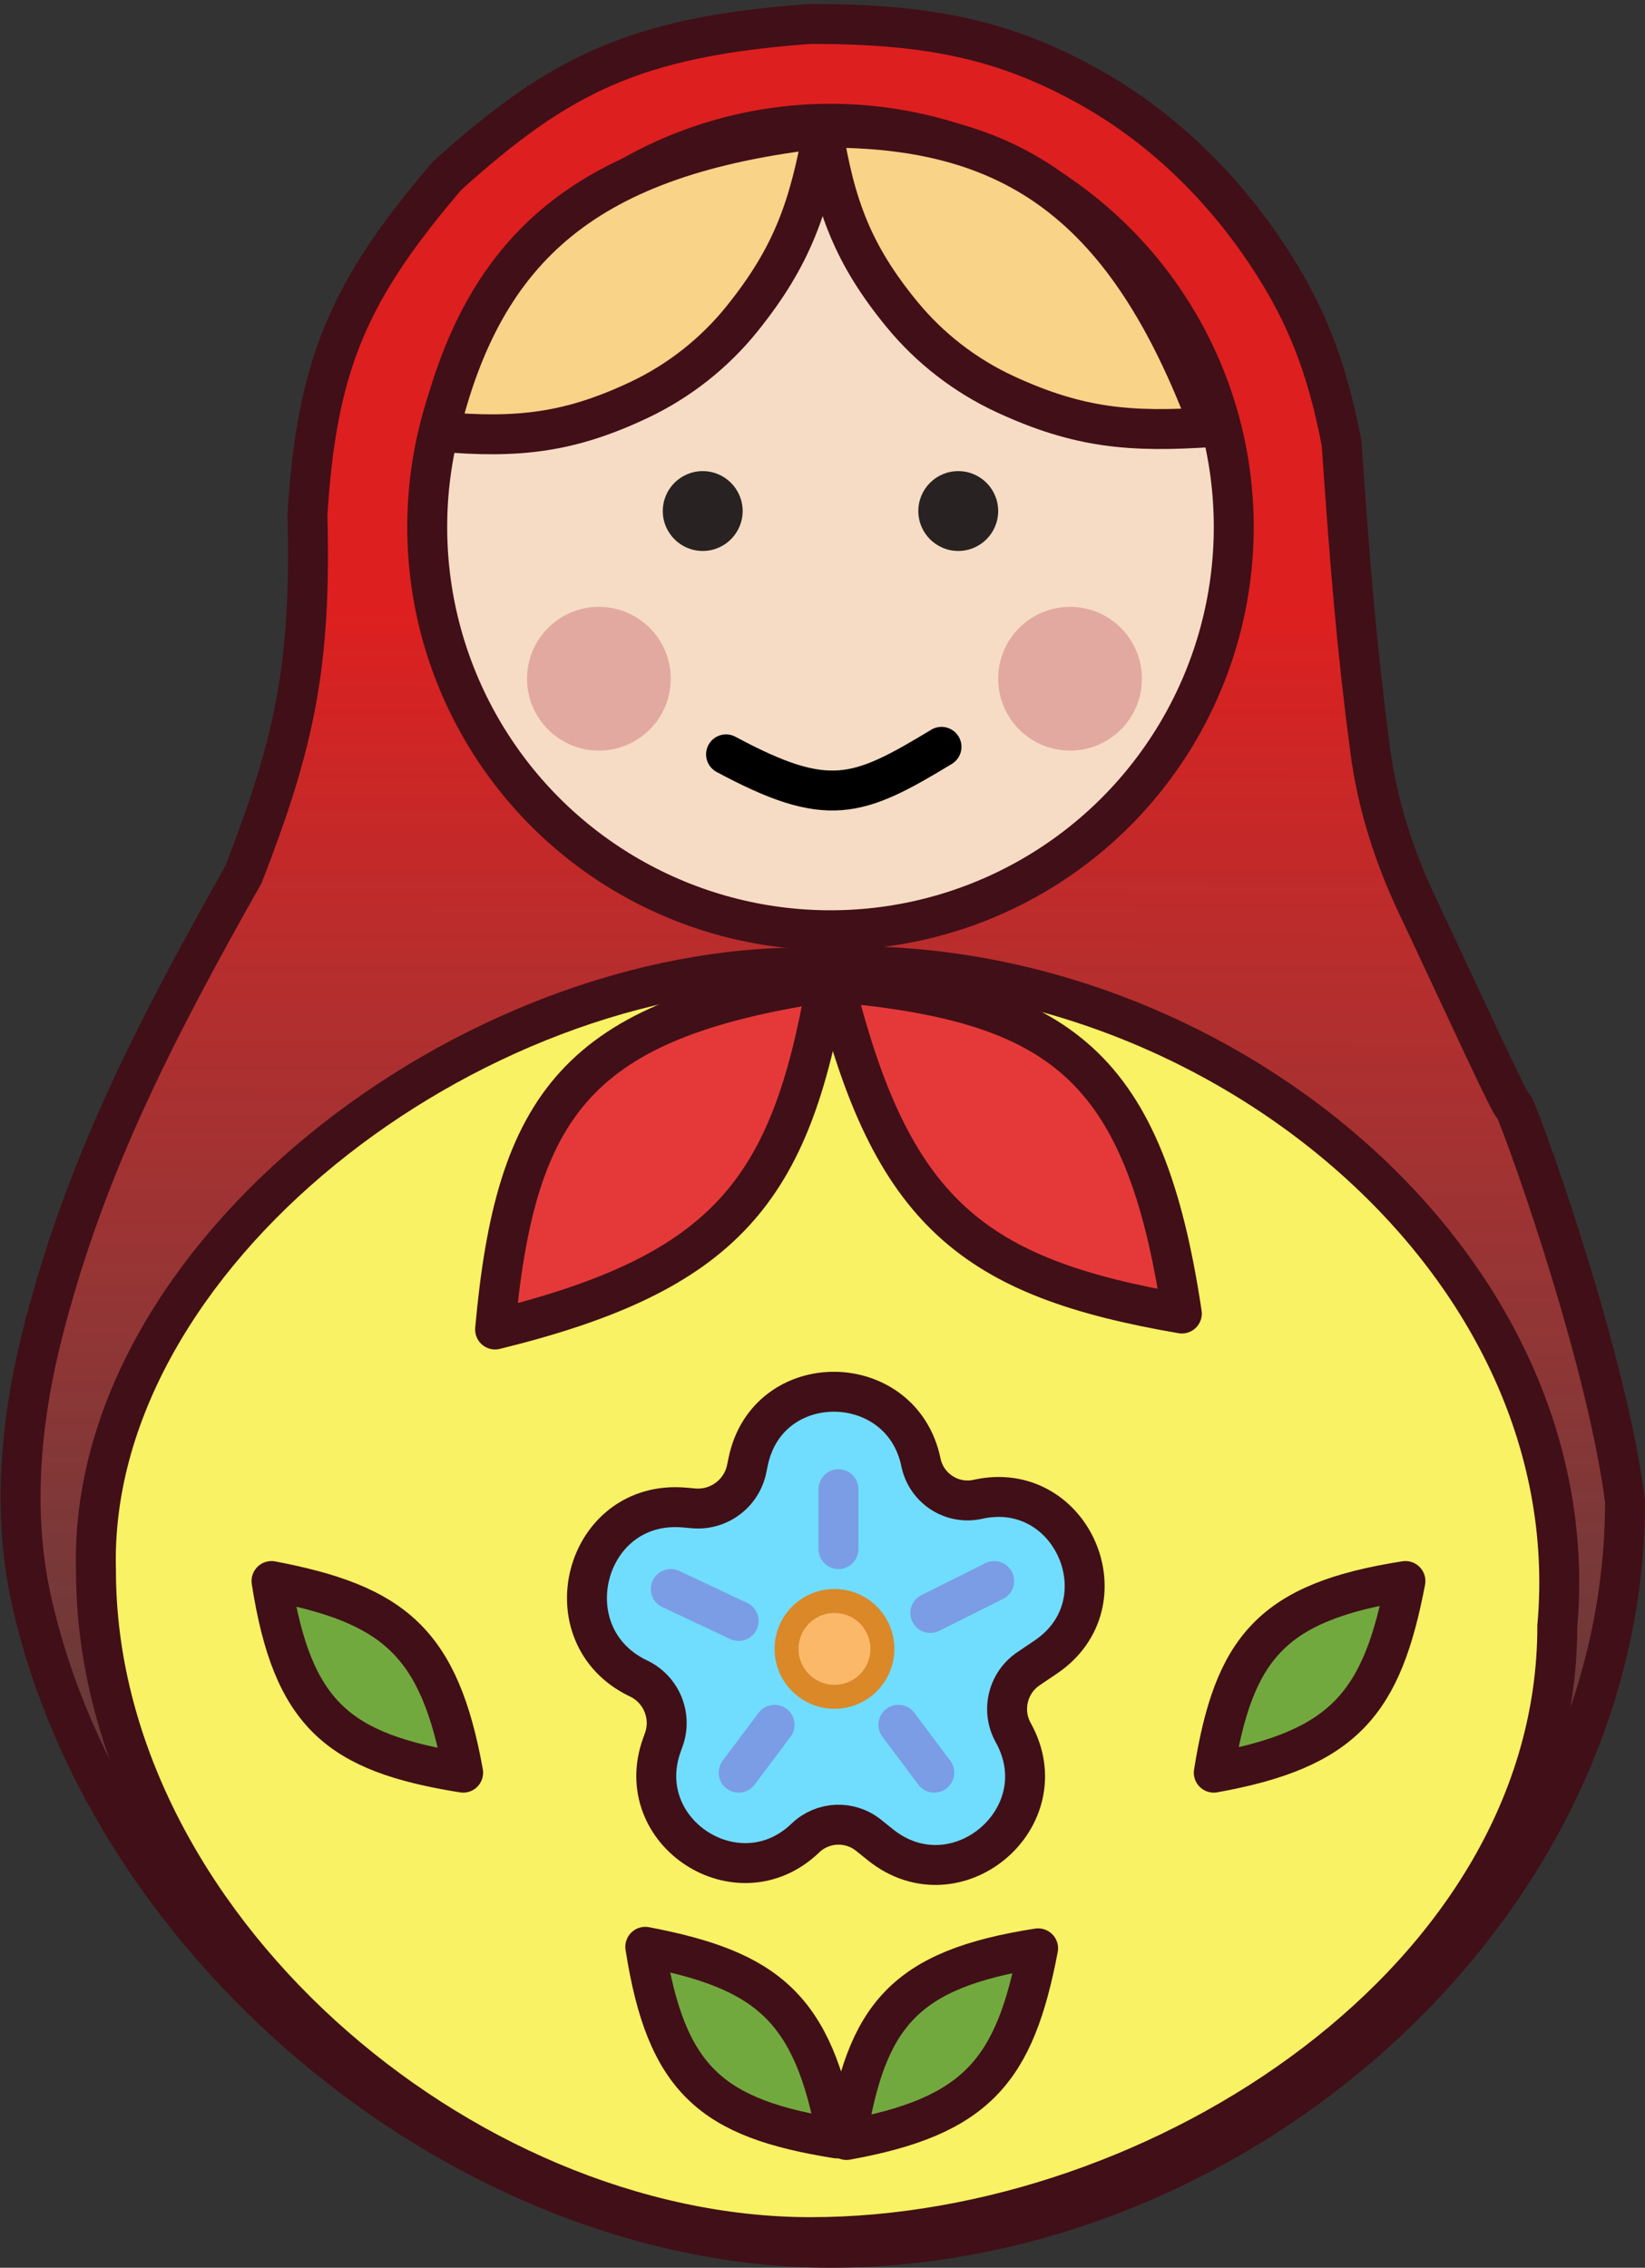 <svg width="206" height="284" viewBox="0 0 206 284" fill="none" xmlns="http://www.w3.org/2000/svg">
<rect x="0" y="0" width="206" height="284" fill="#333333" stroke="none"/>
<path d="M104 281.5C155.086 281.5 203.5 239.086 203.5 188C201.01 168.602 189.57 137.639 189.5 138.5C189.444 139.186 183.308 125.726 177.378 113.159C174.506 107.074 172.463 100.615 171.585 93.944C169.876 80.966 169.071 70.964 168 55.5C166.134 45.643 163.397 39.308 159.539 33.205C153.761 24.067 145.916 16.205 136.485 10.92C125.75 4.905 116.173 2.99 101.5 3C79.3 4.587 69.907 9.498 56 22C43.741 36.337 39.668 45.545 38.5 64.5C39.003 83.432 36.845 93.134 30.5 109.5C18.796 130.219 10.777 146.265 5.623 165.847C2.652 177.134 1.409 189.002 3.939 200.396C13.701 244.355 58.783 281.5 104 281.5Z" fill="url(#paint0_linear_596_144)" stroke="#410F17" stroke-width="5"/>
<path d="M195.018 203.668C195.018 247.575 145.425 280.168 101.518 280.168C57.612 280.168 12.018 240.575 12.018 196.668C10.924 157.335 58.799 120.637 101.518 121.168C149.996 118.119 199.151 157.002 195.018 203.668Z" fill="#F8F264" stroke="#410F17" stroke-width="5"/>
<circle cx="104" cy="66" r="50.5" fill="#F6DCC4" stroke="#410F17" stroke-width="5"/>
<circle cx="134" cy="85" r="9" fill="#E2A9A1"/>
<circle cx="75" cy="85" r="9" fill="#E2A9A1"/>
<path d="M90.921 94.473C103.662 101.315 107.354 99.923 117.904 93.53" stroke="black" stroke-width="5" stroke-linecap="round" stroke-linejoin="round"/>
<circle cx="88" cy="64" r="5" fill="#282222"/>
<circle cx="120" cy="64" r="5" fill="#282222"/>
<path d="M112.915 39.325C106.847 31.912 104.529 25.798 103 16C126.932 15.778 141.154 25.685 151.5 53.501C141.667 54.139 135.159 53.666 125.875 49.367C120.862 47.045 116.413 43.6 112.915 39.325Z" fill="#F8D388" stroke="#410F17" stroke-width="5" stroke-linecap="round" stroke-linejoin="round"/>
<path d="M80.034 50.083C71.373 54.176 64.88 54.947 55.004 54.06C60.577 30.785 73.631 19.382 103.123 16.073C101.363 25.768 99.33 31.968 92.912 39.937C89.448 44.239 85.028 47.722 80.034 50.083Z" fill="#F8D388" stroke="#410F17" stroke-width="5" stroke-linecap="round" stroke-linejoin="round"/>
<path d="M104.5 123C111.63 152.016 121.988 160.02 148 164.5C143.342 133.389 132.805 125.535 104.5 123Z" fill="#E53939" stroke="#410F17" stroke-width="5" stroke-linecap="round" stroke-linejoin="round"/>
<path d="M62 166.5C91.016 159.37 99.02 149.012 103.5 123C72.389 127.658 64.535 138.195 62 166.5Z" fill="#E53939" stroke="#410F17" stroke-width="5" stroke-linecap="round" stroke-linejoin="round"/>
<path d="M152 222C154.492 206.373 159.221 200.614 176 198C173.085 213.285 168.385 219.047 152 222Z" fill="#72A93F" stroke="#410F17" stroke-width="5" stroke-linecap="round" stroke-linejoin="round"/>
<path d="M106 268C108.492 252.373 113.221 246.614 130 244C127.085 259.285 122.385 265.047 106 268Z" fill="#72A93F" stroke="#410F17" stroke-width="5" stroke-linecap="round" stroke-linejoin="round"/>
<path d="M104.808 267.808C89.181 265.316 83.422 260.587 80.808 243.808C96.093 246.723 101.855 251.423 104.808 267.808Z" fill="#72A93F" stroke="#410F17" stroke-width="5" stroke-linecap="round" stroke-linejoin="round"/>
<path d="M58 222C42.373 219.508 36.614 214.779 34 198C49.285 200.915 55.047 205.615 58 222Z" fill="#72A93F" stroke="#410F17" stroke-width="5" stroke-linecap="round" stroke-linejoin="round"/>
<path d="M128.798 208.981L130.961 207.52C140.979 200.754 134.25 185.133 122.451 187.766C119.215 188.488 116.001 186.406 115.329 183.147C112.925 171.483 96.126 171.236 93.687 183.069L93.504 183.954C92.866 187.051 90.007 189.178 86.857 188.899L85.726 188.799C73.146 187.687 68.703 204.847 79.962 210.202C82.827 211.565 84.197 214.88 83.128 217.859L82.88 218.55C78.957 229.488 92.475 238.243 100.852 230.189C103.024 228.1 106.408 227.948 108.759 229.833L110.253 231.032C119.746 238.646 132.8 227.625 126.885 216.989C125.348 214.227 126.18 210.75 128.798 208.981Z" fill="#70DDFF" stroke="#410F17" stroke-width="5"/>
<circle cx="104.5" cy="206.5" r="6" fill="#FCB869" stroke="#DA8828" stroke-width="3"/>
<path d="M105 194V186.5M116.5 202L124.5 198M112.5 216L117 222M92.5 222L97 216M84 199L92.5 203" stroke="#836ED3" stroke-opacity="0.58" stroke-width="5" stroke-linecap="round" stroke-linejoin="round"/>
<defs>
<linearGradient id="paint0_linear_596_144" x1="104" y1="75.5" x2="103.75" y2="281.5" gradientUnits="userSpaceOnUse">
<stop stop-color="#DE1F1F"/>
<stop offset="1" stop-color="#D95656" stop-opacity="0"/>
</linearGradient>
</defs>
</svg>
